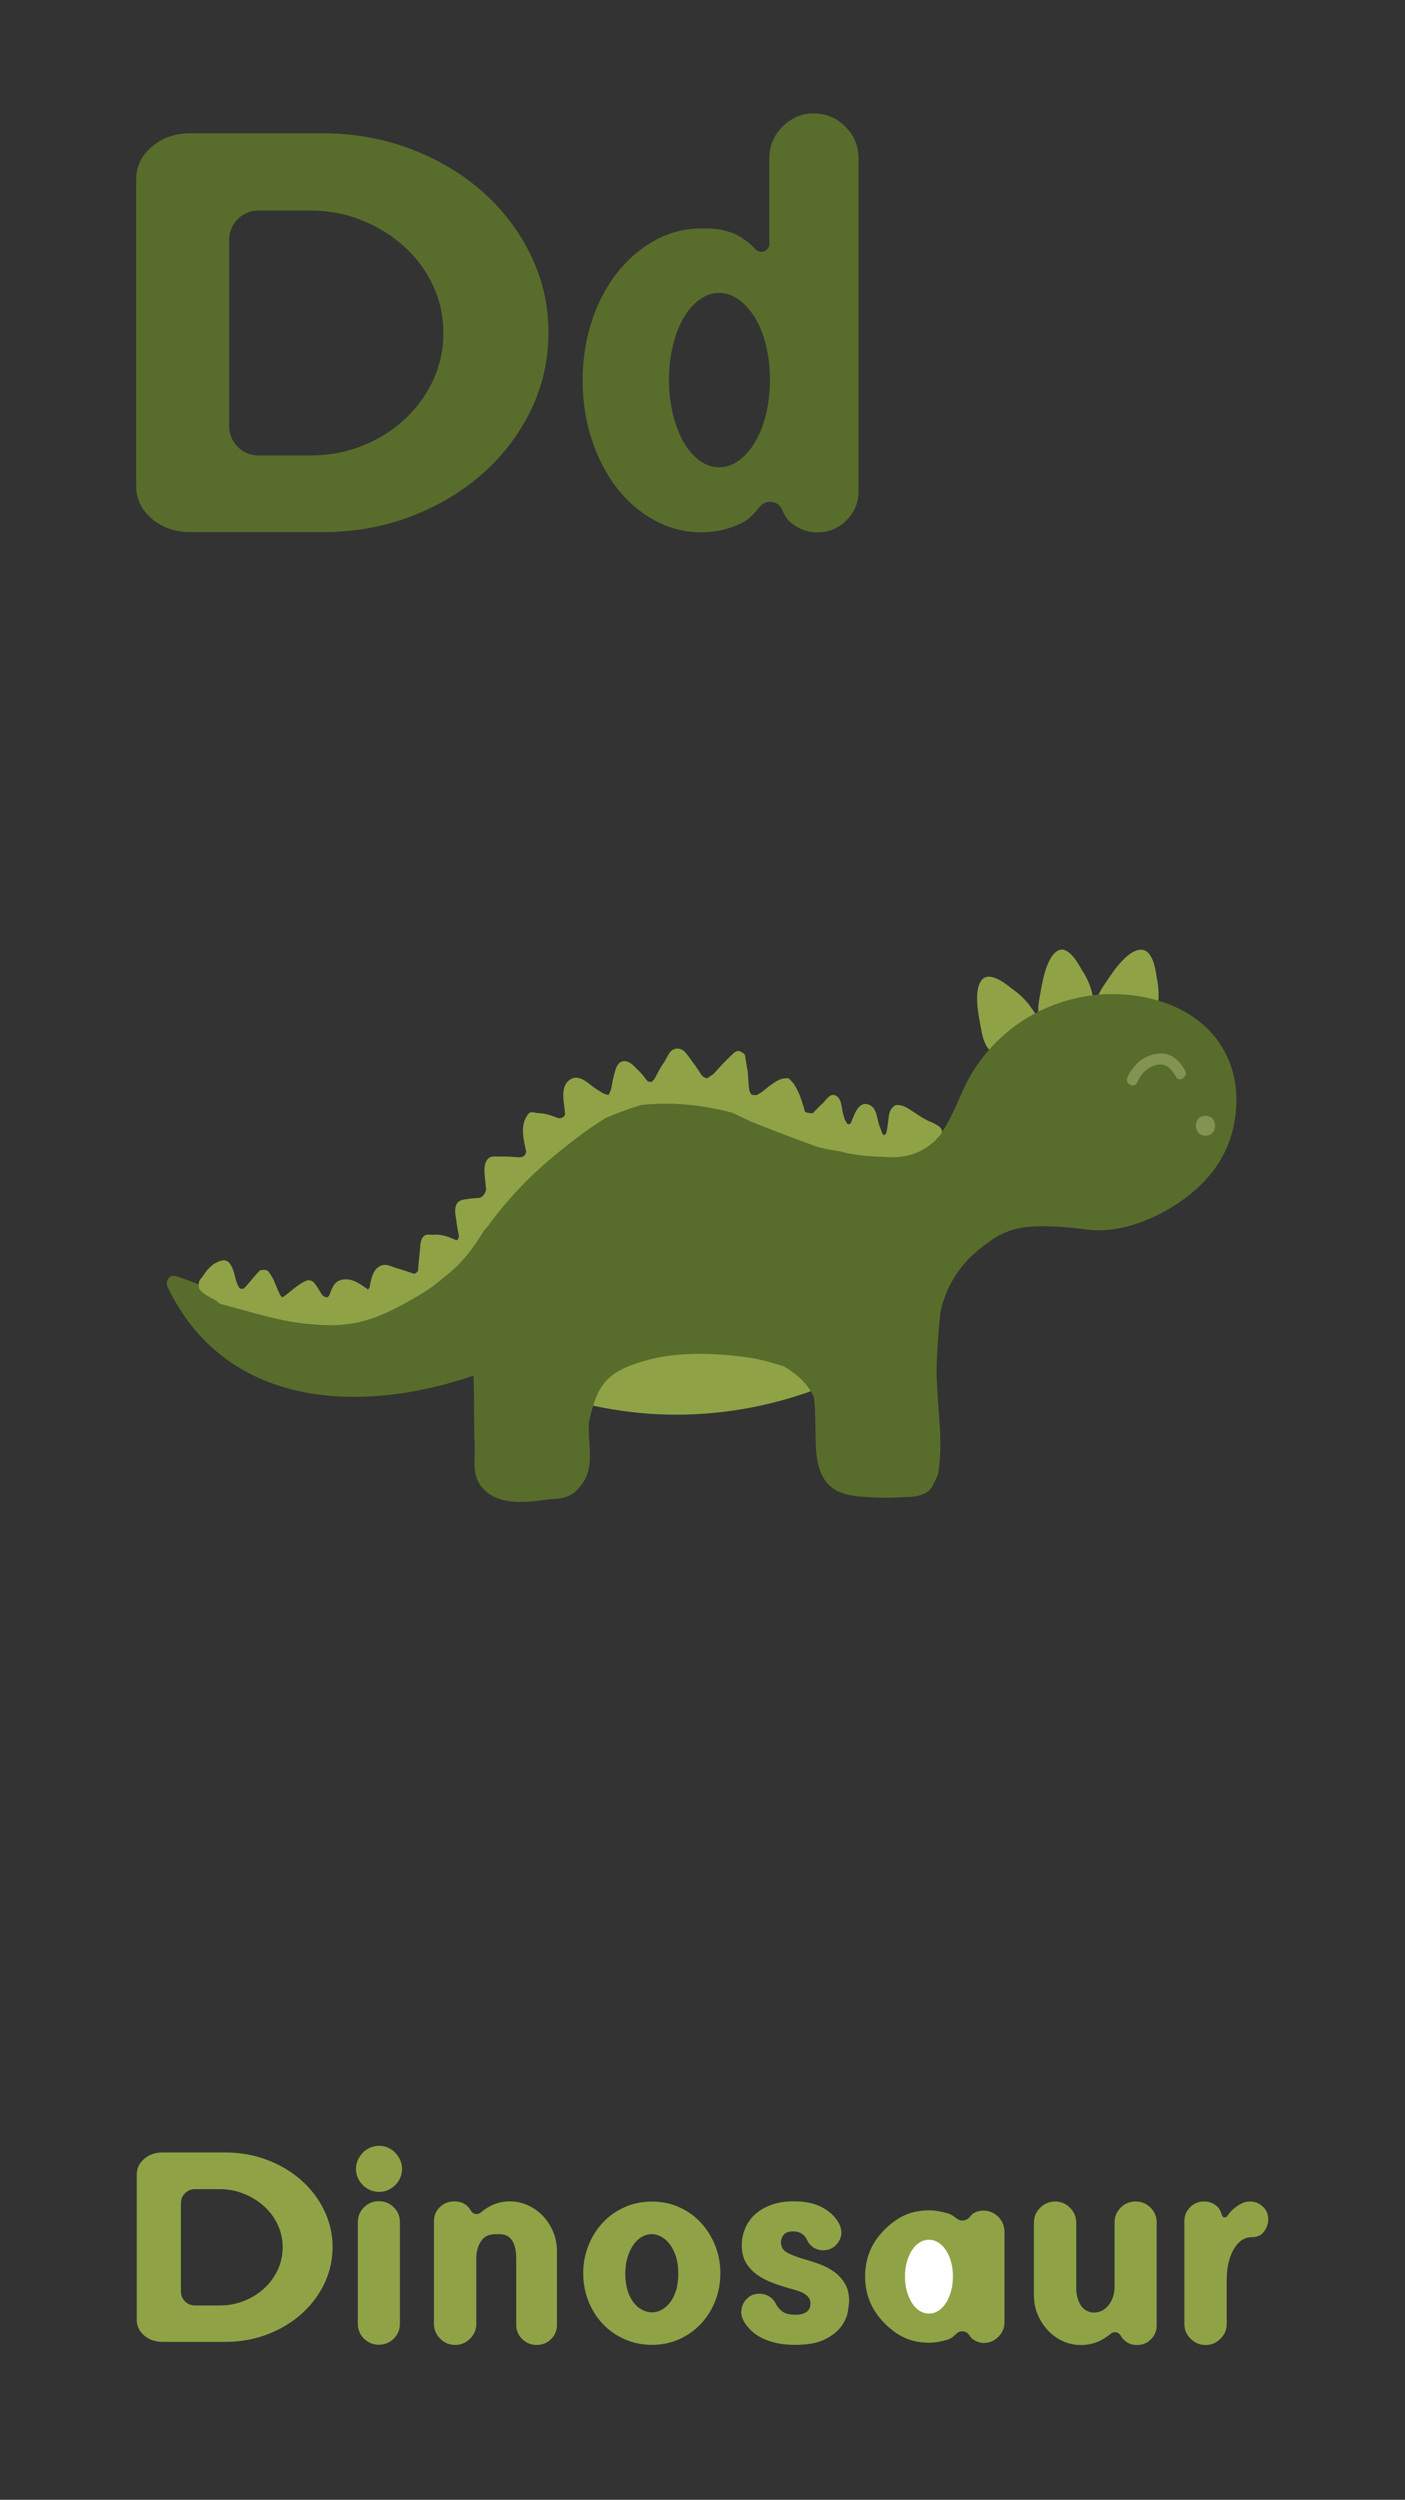 <?xml version="1.0" encoding="UTF-8"?>
<svg xmlns="http://www.w3.org/2000/svg" xmlns:xlink="http://www.w3.org/1999/xlink" width="750pt" height="1334pt" viewBox="0 0 750 1334" version="1.1">
<rect x="0" y="0" width="750" height="1334" fill="#333333" stroke="none"/>
<g id="surface1">
<path style=" stroke:none;fill-rule:nonzero;fill:rgb(56.055%,63.867%,27.44%);fill-opacity:1;" d="M 550.477 537.793 C 548.984 535.488 547.031 533.383 545.148 531.609 C 543.75 530.293 541.98 528.824 540.055 527.547 C 535.805 524.023 528.383 518.672 524.445 522.57 C 519.809 527.16 521.918 539.73 523.082 545.609 C 523.855 549.523 524.582 555.82 527.309 559.238 C 527.469 559.488 527.637 559.711 527.812 559.914 C 527.82 559.922 527.824 559.926 527.828 559.934 C 528.906 561.188 530.27 561.688 531.883 561.641 C 531.902 561.641 531.918 561.648 531.938 561.648 C 535.812 561.648 540.699 559.785 544.801 557.039 C 549.215 554.699 553.535 551.371 554.145 546.879 C 554.531 544.012 552.805 540.789 550.477 537.793 "/>
<path style=" stroke:none;fill-rule:nonzero;fill:rgb(56.055%,63.867%,27.44%);fill-opacity:1;" d="M 583.137 530.59 C 582.602 527.906 581.578 525.25 580.504 522.926 C 579.703 521.203 578.625 519.203 577.336 517.332 C 574.738 512.535 569.922 504.91 565 507.16 C 559.207 509.812 556.699 522.309 555.684 528.215 C 555.012 532.148 553.449 538.289 554.711 542.449 C 554.766 542.738 554.844 543.004 554.93 543.258 C 554.934 543.266 554.934 543.273 554.938 543.277 C 555.465 544.836 556.52 545.785 557.992 546.309 C 558.012 546.316 558.023 546.328 558.039 546.34 C 561.531 547.703 566.598 547.691 571.262 546.574 C 576.062 545.945 581.129 544.363 583.254 540.379 C 584.613 537.836 584.188 534.215 583.137 530.59 "/>
<path style=" stroke:none;fill-rule:nonzero;fill:rgb(56.055%,63.867%,27.44%);fill-opacity:1;" d="M 618 536.523 C 618.52 533.809 618.547 530.898 618.391 528.273 C 618.273 526.324 617.988 524 617.445 521.695 C 616.754 516.113 614.977 506.926 609.234 506.809 C 602.477 506.668 595.113 517.074 591.809 522.074 C 589.605 525.402 585.668 530.375 585.289 534.773 C 585.23 535.066 585.203 535.344 585.188 535.617 C 585.188 535.625 585.188 535.633 585.188 535.641 C 585.102 537.312 585.773 538.66 587.023 539.801 C 587.039 539.812 587.043 539.832 587.059 539.848 C 589.977 542.668 594.984 544.918 600.027 545.969 C 605.016 547.531 610.637 548.336 614.293 545.605 C 616.629 543.867 617.621 540.336 618 536.523 "/>
<path style=" stroke:none;fill-rule:nonzero;fill:rgb(56.055%,63.867%,27.44%);fill-opacity:1;" d="M 449.078 719.184 C 446.738 716.562 443.195 714.98 439.207 715.945 C 427.297 718.824 415.328 721.203 403.273 723.027 C 401.828 720.074 398.988 717.852 394.695 717.852 L 358.082 717.852 C 355.926 717.852 354.16 718.445 352.723 719.375 C 334.91 719.457 317.102 719.641 299.289 719.984 C 296.512 720.035 294.039 721.348 292.223 723.27 C 283.758 724.887 281.453 739.461 291.809 743.082 C 343.828 761.281 399.047 758.234 449.23 735.848 C 457.309 732.246 455.062 722.988 449.078 719.184 "/>
<path style=" stroke:none;fill-rule:nonzero;fill:rgb(34.521%,42.747%,16.869%);fill-opacity:1;" d="M 605.805 531.281 C 567.68 526.125 530.281 546.227 514.215 581.406 C 505.98 599.441 500.645 617.375 477.16 615.062 C 463.809 613.746 453.117 607.211 440.699 603.234 C 419.148 596.332 398.469 588.523 375.445 586.559 C 352.113 584.57 329.109 587.766 308.156 600.188 C 287.199 612.609 273.465 635.586 259.07 654.723 C 239.059 681.328 214.406 703.297 180.438 706.883 C 147.867 710.32 123.422 690.125 93.934 681.035 C 90.375 679.941 88.016 683.766 89.453 686.77 C 120.484 751.582 192.457 754.738 252.781 734.094 C 253.234 746.465 252.82 758.09 253.402 770.723 C 253.727 777.754 251.742 786.586 256.762 793.047 C 265.133 803.809 280.785 801.922 293.113 800.07 C 299.695 799.77 305.07 799.145 309.23 793.746 C 314.996 787.242 315.258 780.191 314.715 771.652 C 314.477 767.898 314.223 763.297 314.27 759.324 C 318.785 739.273 323.105 732.297 344.047 726.203 C 360.926 721.289 380.387 721.926 398.199 724.203 C 404.875 725.059 411.906 727.129 418.336 729.109 C 425.395 733.262 430.738 737.902 434.363 745.273 C 435.27 750.461 435.031 754.77 435.246 760.207 C 435.617 769.379 434.617 780.02 439.5 788.496 C 444.387 796.977 453.082 798.309 462.473 798.879 C 468.684 799.254 476.078 799.422 482.488 798.887 C 486.629 798.902 490.93 798.574 494.434 796.527 C 496.789 795.148 497.543 793.535 498.645 791.285 C 498.672 791.23 498.656 791.238 498.715 791.121 C 498.773 791.012 498.84 790.926 498.922 790.746 C 499.844 788.703 500.598 787.754 500.973 785.254 C 503.383 769.203 500.656 752.484 500.043 736.156 C 499.699 727.055 500.617 717.82 501.168 708.645 C 501.285 706.66 501.52 704.41 501.828 702.312 C 501.934 701.594 501.832 700.977 502.031 700.074 C 503.816 691.945 507.027 684.617 512.062 677.73 C 515.949 672.414 521.012 667.684 526.422 663.832 C 528.301 662.496 529.586 661.371 531.656 660.164 C 536.434 657.367 541.562 655.637 547.102 654.918 C 560.238 653.219 578.746 655.992 578.746 655.992 C 604.855 659.895 629.137 642.016 632.406 639.543 C 638.367 635.035 652.414 624.086 657.789 604.066 C 659.434 597.93 663.773 577.891 652.539 559.102 C 638.906 536.301 612.34 532.168 605.805 531.281 "/>
<path style=" stroke:none;fill-rule:nonzero;fill:rgb(56.055%,63.867%,27.44%);fill-opacity:1;" d="M 499.461 599.977 C 497.742 598.938 496.133 598.484 494.465 597.609 C 491.582 596.098 489.363 594.504 486.547 592.66 C 483.961 590.973 481.289 589.242 477.934 589.797 C 477.828 589.812 477.762 589.895 477.664 589.945 C 477.57 589.996 477.48 590.047 477.387 590.121 C 475.523 591.633 474.73 593.418 474.43 595.77 C 474.039 598.785 473.828 601.742 473.098 604.711 C 472.848 605.062 472.309 605.629 471.91 605.676 C 471.516 605.723 471.449 605.621 471.297 605.355 C 470.535 604.012 470.414 603.055 469.707 601.488 C 467.898 597.488 468.52 590.66 463.156 589.281 C 457.793 587.902 455.738 595.824 454.074 599.574 C 452.988 600.113 452.219 599.996 451.754 598.895 C 451.562 598.438 451.465 598.148 451.086 597.828 C 450.715 596.578 450.352 595.395 449.957 594.129 C 449.781 593.574 449.77 593.027 449.637 592.383 C 449.039 589.461 448.926 585.762 445.766 584.504 C 443.434 583.574 442.086 585.699 440.602 587.102 C 440.254 587.43 440.078 587.926 439.703 588.254 C 437.645 590.059 435.781 592.086 433.867 594.047 C 432.367 594.133 431.09 593.961 429.723 593.309 C 428.23 588.152 426.832 583.145 423.914 578.648 C 423.266 577.648 422.758 577.27 422.012 576.438 C 421.293 575.645 420.676 575.172 419.531 575.438 C 417.73 575.453 416.465 575.895 414.852 576.789 C 412.059 578.348 409.547 580.426 407.031 582.477 C 406.113 583.23 404.883 583.727 403.898 584.414 C 402.98 584.453 402.129 584.371 401.234 584.18 C 400.84 583.496 400.227 582.891 400.055 582.109 C 399.793 580.93 399.664 579.648 399.574 578.48 C 399.402 576.164 399.363 573.895 399.129 571.625 C 399.066 571.062 398.836 570.613 398.77 570.094 C 398.566 568.52 398.359 566.957 398.039 565.43 C 397.898 564.77 397.906 564.117 397.781 563.492 C 397.594 562.559 397.191 562.27 396.406 561.828 C 395.383 561.254 394.965 560.66 393.605 560.938 C 392.246 561.211 391.188 562.445 390.168 563.398 C 388.633 564.836 386.855 566.594 385.508 568.051 C 383.801 569.898 382.414 571.352 380.848 573.188 C 379.879 573.734 379.047 574.492 378.043 575.023 C 377.688 575.211 377.422 575.492 376.938 575.332 C 375.766 574.945 375.031 574.488 374.254 573.34 C 372.93 571.391 371.582 569.121 370.059 567.195 C 369.48 566.465 369.027 565.629 368.402 564.863 C 366.438 562.453 364.879 559.359 361.297 559.574 C 357.715 559.785 356.621 563.285 355.062 565.984 C 354.465 567.02 353.664 568 353.07 568.984 C 351.781 571.113 350.699 573.262 349.551 575.438 C 349.125 576.242 348.379 576.715 347.801 577.395 C 347.086 577.371 346.387 577.262 345.73 577.047 C 344.008 574.992 343.012 573.34 340.898 571.367 C 338.781 569.395 336.121 565.715 332.598 566.336 C 329.07 566.953 328.512 571.293 327.695 574.105 C 327.016 576.441 326.777 578.375 326.352 580.676 C 326.254 581.195 326.078 581.531 325.863 582.129 C 325.648 582.727 325.254 583.664 324.887 584.273 C 323.754 584.074 322.871 583.906 321.82 583.328 C 320.77 582.746 319.797 582.074 318.641 581.379 C 314.641 578.965 309.633 572.816 304.512 575.992 C 298.504 579.719 301.281 588.605 301.652 594.492 C 301.586 594.918 301.453 595.27 301.227 595.539 C 300.352 596.578 299.402 596.727 298.109 596.711 C 294.504 595.34 291.078 594.098 287.152 593.98 C 285.301 593.926 283.395 592.648 281.895 594.609 C 277.438 600.434 279.441 607.672 280.844 614.449 C 280.871 614.59 280.922 614.746 280.871 614.879 C 280.273 616.555 279.508 617.52 277.656 617.535 C 277.324 617.539 277.027 617.602 276.727 617.586 C 274.648 617.449 272.641 617.242 270.551 617.191 C 269.504 617.168 268.387 617.16 267.324 617.207 C 267.18 617.215 267.012 617.145 266.863 617.148 C 263.895 617.262 261.297 616.484 259.598 619.648 C 257.898 622.812 258.809 626.965 259.051 630.461 C 259.156 631.984 259.355 633.336 259.508 634.812 C 259.023 636.609 258.395 637.969 256.738 638.914 C 256.582 639.008 256.5 639.121 256.348 639.145 C 254.117 639.461 251.996 639.414 249.734 639.82 C 247.477 640.227 245.055 640.16 243.766 642.52 C 242.25 645.289 243.32 649.062 243.676 651.938 C 244.031 654.809 244.488 657.023 244.988 659.742 C 244.84 660.672 244.566 661.371 243.742 661.914 C 239.484 659.992 235.684 658.438 230.922 658.957 C 229.285 658.898 227.363 658.469 226.105 659.785 C 224.078 661.906 224.414 665.297 224.117 667.824 C 223.68 671.531 223.371 674.578 223.137 678.172 C 222.617 678.852 222.023 679.41 221.25 679.789 C 218.086 678.879 215.387 677.691 212.102 676.871 C 208.816 676.051 205.98 673.77 202.418 675.871 C 198.859 677.977 197.965 683.086 197.297 687.008 C 197.016 687.438 196.801 687.809 196.473 688.145 C 192.496 685.344 188.098 682.008 183.098 682.809 C 178.094 683.613 177.41 687.352 175.723 691.324 C 175.719 691.332 175.738 691.371 175.73 691.379 C 175.371 691.723 175.035 692.07 174.676 692.422 C 173.766 692.094 172.746 691.977 172.117 691.18 C 171.062 689.832 170.551 688.59 169.52 687.105 C 168.488 685.617 167.547 683.652 165.473 683.238 C 164.129 682.969 162.906 683.621 161.75 684.289 C 157.848 686.539 154.605 689.617 151.008 692.301 C 150.559 692.094 150 691.895 149.758 691.438 C 147.402 687.004 146.379 682.152 143.059 678.289 C 142.727 677.902 142.133 677.844 141.695 677.746 C 140.637 677.508 139.762 677.691 138.754 677.969 C 135.801 680.84 133.41 684.27 130.551 687.203 C 129.59 688.188 128.172 687.938 127.504 686.848 C 125.633 683.797 125.422 679.879 124.066 676.746 C 121.91 671.77 119.441 671.699 114.836 674.105 C 113.262 674.93 111.465 676.836 110.191 678.23 C 110.043 678.391 109.895 678.766 109.773 678.871 C 109.656 678.984 109.609 679.016 109.559 679.094 C 109.133 679.715 108.785 680.273 108.375 680.898 C 107.73 681.887 106.941 682.422 106.426 683.605 C 105.91 684.793 106.059 686.391 106.285 687.715 C 107.051 688.512 107.574 689.379 108.48 690.047 C 110.637 691.645 113.078 692.848 115.477 694.055 C 116.227 694.844 116.695 695.535 117.836 695.84 C 139.816 701.691 161.305 709.191 184.469 706.75 C 198.969 705.223 211.469 698.379 223.934 691.059 C 226.219 689.715 228.531 688.09 230.746 686.633 C 230.969 686.488 231.16 686.316 231.371 686.156 C 233.371 684.621 235.328 683.023 237.234 681.371 C 246.461 674.492 252.562 666.141 258.547 656.426 C 259.016 655.91 259.426 655.387 259.898 654.867 C 260.055 654.695 260.234 654.562 260.387 654.355 C 268.152 643.629 276.836 634.027 286.473 624.945 C 287.07 624.707 287.445 624.355 287.758 623.801 C 289.285 622.453 290.676 621.152 292.25 619.824 C 302.145 611.461 312.176 603.461 323.234 596.652 C 329.492 593.961 335.812 591.59 342.34 589.637 C 359.09 587.953 374.535 589.539 390.805 593.738 C 394.121 595.262 397.406 596.84 400.691 598.43 C 400.699 598.434 400.707 598.434 400.719 598.438 C 412.043 602.98 423.422 607.348 434.895 611.504 C 438.379 612.766 442.094 613.312 445.727 613.992 C 447.027 614.238 448.336 614.324 449.625 614.621 C 449.922 614.688 450.109 614.895 450.426 614.969 C 458.039 616.746 465.543 617.18 473.348 617.402 C 483.309 618.18 492.266 615.398 499.465 608.371 C 499.707 608.133 499.766 607.93 499.934 607.746 C 501.023 606.562 502.727 605.52 502.812 603.832 C 502.914 601.785 500.859 600.82 499.461 599.977 "/>
<path style=" stroke:none;fill-rule:nonzero;fill:rgb(50.977%,57.617%,32.152%);fill-opacity:1;" d="M 627.766 574.652 C 625.098 569.98 622.016 566.559 616.129 568.633 C 611.855 570.137 608.867 573.438 607.148 577.535 C 605.68 581.035 600.32 578.598 601.785 575.105 C 604.391 568.898 609.621 563.977 616.332 562.516 C 623.992 560.848 628.934 564.848 632.57 571.203 C 634.426 574.453 629.641 577.93 627.766 574.652 "/>
<path style=" stroke:none;fill-rule:nonzero;fill:rgb(50.977%,57.617%,32.152%);fill-opacity:1;" d="M 643.488 595.395 C 636.648 595.395 636.637 606.027 643.488 606.027 C 650.332 606.027 650.344 595.395 643.488 595.395 "/>
<path style=" stroke:none;fill-rule:nonzero;fill:rgb(34.521%,42.747%,16.869%);fill-opacity:1;" d="M 122.309 227.398 C 122.309 236.051 129.324 243.07 137.977 243.07 L 165.656 243.07 C 175.406 243.07 184.574 241.379 193.168 237.988 C 201.754 234.609 209.301 229.941 215.805 223.969 C 222.301 218 227.41 211.031 231.129 203.07 C 234.836 195.121 236.699 186.66 236.699 177.699 C 236.699 168.75 234.836 160.289 231.129 152.328 C 227.41 144.379 222.301 137.461 215.805 131.59 C 209.301 125.719 201.754 121.039 193.168 117.559 C 184.574 114.078 175.406 112.34 165.656 112.34 L 137.977 112.34 C 129.324 112.34 122.309 119.352 122.309 128.012 Z M 72.672 95.922 C 72.672 88.961 75.457 83.09 81.027 78.309 C 86.602 73.539 93.445 71.148 101.574 71.148 L 172.273 71.148 C 188.988 71.148 204.66 73.941 219.285 79.512 C 233.91 85.078 246.676 92.691 257.594 102.34 C 268.504 111.988 277.094 123.281 283.363 136.219 C 289.633 149.148 292.766 162.879 292.766 177.398 C 292.766 192.129 289.633 205.961 283.363 218.891 C 277.094 231.828 268.504 243.121 257.594 252.77 C 246.676 262.422 233.91 270.031 219.285 275.602 C 204.66 281.172 188.988 283.961 172.273 283.961 L 101.574 283.961 C 93.445 283.961 86.602 281.57 81.027 276.801 C 75.457 272.02 72.672 266.148 72.672 259.191 "/>
<path style=" stroke:none;fill-rule:nonzero;fill:rgb(56.055%,63.867%,27.44%);fill-opacity:1;" d="M 96.574 1222.855 C 96.574 1226.965 99.906 1230.297 104.012 1230.297 L 117.16 1230.297 C 121.789 1230.297 126.145 1229.496 130.223 1227.887 C 134.301 1226.281 137.887 1224.059 140.973 1221.223 C 144.059 1218.391 146.484 1215.082 148.254 1211.301 C 150.012 1207.523 150.898 1203.504 150.898 1199.254 C 150.898 1195 150.012 1190.984 148.254 1187.203 C 146.484 1183.426 144.059 1180.141 140.973 1177.355 C 137.887 1174.566 134.301 1172.344 130.223 1170.691 C 126.145 1169.039 121.789 1168.211 117.16 1168.211 L 104.012 1168.211 C 99.906 1168.211 96.574 1171.543 96.574 1175.652 Z M 73 1160.414 C 73 1157.109 74.324 1154.32 76.969 1152.051 C 79.613 1149.785 82.867 1148.648 86.727 1148.648 L 120.301 1148.648 C 128.238 1148.648 135.684 1149.977 142.629 1152.621 C 149.574 1155.266 155.637 1158.879 160.82 1163.461 C 166.004 1168.047 170.082 1173.41 173.059 1179.551 C 176.035 1185.695 177.523 1192.215 177.523 1199.109 C 177.523 1206.105 176.035 1212.672 173.059 1218.812 C 170.082 1224.961 166.004 1230.32 160.82 1234.902 C 155.637 1239.484 149.574 1243.102 142.629 1245.746 C 135.684 1248.395 128.238 1249.715 120.301 1249.715 L 86.727 1249.715 C 82.867 1249.715 79.613 1248.582 76.969 1246.312 C 74.324 1244.043 73 1241.258 73 1237.949 "/>
<path style=" stroke:none;fill-rule:nonzero;fill:rgb(34.521%,42.747%,16.869%);fill-opacity:1;" d="M 408.898 184.281 C 407.508 178.59 405.562 173.711 403.066 169.621 C 400.574 165.531 397.68 162.281 394.387 159.891 C 391.094 157.5 387.555 156.301 383.762 156.301 C 380.172 156.301 376.73 157.5 373.438 159.891 C 370.148 162.281 367.301 165.531 364.91 169.621 C 362.516 173.711 360.621 178.59 359.223 184.281 C 357.828 189.969 357.129 196.102 357.129 202.68 C 357.129 209.27 357.828 215.398 359.223 221.09 C 360.621 226.77 362.516 231.711 364.91 235.898 C 367.301 240.09 370.148 243.379 373.438 245.781 C 376.73 248.172 380.172 249.371 383.762 249.371 C 387.555 249.371 391.094 248.172 394.387 245.781 C 397.68 243.379 400.574 240.09 403.066 235.898 C 405.562 231.711 407.508 226.77 408.898 221.09 C 410.297 215.398 410.996 209.27 410.996 202.68 C 410.996 196.102 410.297 189.969 408.898 184.281 M 451.246 67.57 C 455.938 72.262 458.277 77.891 458.277 84.48 L 458.277 262.238 C 458.277 268.219 456.133 273.359 451.844 277.648 C 447.555 281.941 442.418 284.078 436.43 284.078 C 430.645 284.078 425.609 282.09 421.32 278.102 C 419.789 276.672 418.504 274.48 417.469 271.98 C 415.441 267.078 408.781 266.301 405.5 270.461 C 402.59 274.141 399.48 277.371 396.18 279 C 389.297 282.391 382.066 284.078 374.484 284.078 C 365.711 284.078 357.426 281.988 349.648 277.801 C 341.863 273.609 335.133 267.871 329.445 260.59 C 323.762 253.309 319.27 244.73 315.98 234.852 C 312.688 224.98 311.043 214.359 311.043 202.98 C 311.043 191.609 312.688 180.988 315.98 171.109 C 319.27 161.238 323.812 152.66 329.594 145.379 C 335.383 138.102 342.121 132.359 349.797 128.172 C 357.48 123.98 365.805 121.879 374.785 121.879 C 381.57 121.879 385.727 122.25 391.805 124.641 C 395.012 125.898 400.34 129.73 403.238 132.949 C 405.863 135.871 410.695 134.031 410.695 130.102 L 410.695 84.48 C 410.695 77.891 413.047 72.262 417.727 67.57 C 422.422 62.879 427.953 60.539 434.34 60.539 C 440.922 60.539 446.559 62.879 451.246 67.57 "/>
<path style=" stroke:none;fill-rule:nonzero;fill:rgb(56.055%,63.867%,27.44%);fill-opacity:1;" d="M 202.246 1251.25 C 199.121 1251.25 196.469 1250.16 194.289 1247.98 C 192.105 1245.805 191.02 1243.148 191.02 1240.023 L 191.02 1185.875 C 191.02 1182.746 192.105 1180.098 194.289 1177.918 C 196.469 1175.738 199.121 1174.648 202.246 1174.648 C 205.371 1174.648 208.023 1175.738 210.207 1177.918 C 212.387 1180.098 213.477 1182.746 213.477 1185.875 L 213.477 1240.023 C 213.477 1243.148 212.387 1245.805 210.207 1247.98 C 208.023 1250.16 205.371 1251.25 202.246 1251.25 M 190.023 1157.449 C 190.023 1155.746 190.355 1154.16 191.02 1152.691 C 191.684 1151.223 192.559 1149.918 193.648 1148.781 C 194.738 1147.645 196.039 1146.746 197.559 1146.082 C 199.07 1145.422 200.684 1145.09 202.391 1145.09 C 204.094 1145.09 205.68 1145.422 207.148 1146.082 C 208.617 1146.746 209.898 1147.645 210.988 1148.781 C 212.074 1149.918 212.953 1151.223 213.617 1152.691 C 214.277 1154.16 214.609 1155.746 214.609 1157.449 C 214.609 1159.156 214.277 1160.742 213.617 1162.211 C 212.953 1163.684 212.074 1164.961 210.988 1166.051 C 209.898 1167.141 208.617 1168.02 207.148 1168.68 C 205.68 1169.344 204.094 1169.676 202.391 1169.676 C 200.684 1169.676 199.07 1169.344 197.559 1168.68 C 196.039 1168.02 194.738 1167.141 193.648 1166.051 C 192.559 1164.961 191.684 1163.684 191.02 1162.211 C 190.355 1160.742 190.023 1159.156 190.023 1157.449 "/>
<path style=" stroke:none;fill-rule:nonzero;fill:rgb(56.055%,63.867%,27.44%);fill-opacity:1;" d="M 242.598 1174.75 C 245.723 1174.75 248.184 1175.77 249.988 1177.805 C 250.543 1178.434 251.012 1179.086 251.398 1179.754 C 252.465 1181.617 254.945 1182.098 256.594 1180.723 C 258.148 1179.426 259.781 1178.312 261.496 1177.379 C 264.719 1175.625 268.27 1174.75 272.156 1174.75 C 275.566 1174.75 278.812 1175.461 281.891 1176.883 C 284.969 1178.301 287.648 1180.219 289.922 1182.637 C 292.195 1185.055 293.992 1187.871 295.324 1191.094 C 296.648 1194.312 297.312 1197.773 297.312 1201.469 L 297.312 1240.551 C 297.312 1243.582 296.27 1246.141 294.184 1248.223 C 292.102 1250.309 289.543 1251.352 286.512 1251.352 C 283.477 1251.352 280.898 1250.309 278.766 1248.223 C 276.633 1246.141 275.566 1243.582 275.566 1240.551 L 275.566 1205.305 C 275.566 1196.59 272.531 1192.227 266.473 1192.227 C 263.156 1192.227 260.164 1192.273 257.922 1194.582 C 255.266 1197.312 254.297 1201.32 254.25 1205.012 L 254.25 1240.121 C 254.25 1243.156 253.133 1245.785 250.91 1248.012 C 248.684 1250.234 246.055 1251.352 243.023 1251.352 C 239.895 1251.352 237.219 1250.234 234.992 1248.012 C 232.766 1245.785 231.652 1243.156 231.652 1240.121 L 231.652 1185.266 C 231.652 1182.328 232.695 1179.844 234.781 1177.805 C 236.863 1175.77 239.469 1174.75 242.598 1174.75 "/>
<path style=" stroke:none;fill-rule:nonzero;fill:rgb(56.055%,63.867%,27.44%);fill-opacity:1;" d="M 362.074 1213.355 C 362.074 1209.852 361.648 1206.773 360.797 1204.121 C 359.945 1201.469 358.828 1199.266 357.457 1197.512 C 356.082 1195.758 354.543 1194.434 352.84 1193.531 C 351.133 1192.633 349.473 1192.18 347.863 1192.18 C 346.25 1192.18 344.598 1192.633 342.891 1193.531 C 341.184 1194.434 339.668 1195.781 338.344 1197.582 C 337.016 1199.383 335.926 1201.609 335.074 1204.262 C 334.223 1206.914 333.793 1209.945 333.793 1213.355 C 333.793 1216.77 334.195 1219.754 335.004 1222.309 C 335.805 1224.871 336.895 1227.023 338.27 1228.777 C 339.645 1230.531 341.184 1231.832 342.891 1232.688 C 344.598 1233.535 346.301 1233.965 348.008 1233.965 C 349.711 1233.965 351.391 1233.535 353.051 1232.688 C 354.707 1231.832 356.223 1230.531 357.598 1228.777 C 358.973 1227.023 360.062 1224.871 360.867 1222.309 C 361.672 1219.754 362.074 1216.77 362.074 1213.355 M 384.531 1213.07 C 384.531 1218.379 383.605 1223.355 381.762 1227.996 C 379.91 1232.637 377.355 1236.688 374.086 1240.148 C 370.816 1243.605 366.953 1246.328 362.504 1248.32 C 358.047 1250.309 353.215 1251.301 348.008 1251.301 C 342.797 1251.301 337.938 1250.309 333.438 1248.32 C 328.938 1246.328 325.055 1243.605 321.785 1240.148 C 318.516 1236.688 315.957 1232.637 314.109 1227.996 C 312.262 1223.355 311.34 1218.379 311.34 1213.07 C 311.34 1207.863 312.262 1202.938 314.109 1198.293 C 315.957 1193.652 318.516 1189.578 321.785 1186.07 C 325.055 1182.566 328.938 1179.816 333.438 1177.828 C 337.938 1175.836 342.797 1174.844 348.008 1174.844 C 353.215 1174.844 358.047 1175.836 362.504 1177.828 C 366.953 1179.816 370.816 1182.566 374.086 1186.07 C 377.355 1189.578 379.91 1193.652 381.762 1198.293 C 383.605 1202.938 384.531 1207.863 384.531 1213.07 "/>
<path style=" stroke:none;fill-rule:nonzero;fill:rgb(56.055%,63.867%,27.44%);fill-opacity:1;" d="M 652.32 1182.176 C 652.746 1183.57 654.484 1183.629 655.258 1182.391 C 656.434 1180.504 658.004 1179.137 659.234 1178.141 C 660.465 1177.148 661.742 1176.344 663.07 1175.727 C 664.398 1175.109 665.82 1174.801 667.336 1174.801 C 669.895 1174.801 672.145 1175.703 674.086 1177.5 C 676.027 1179.301 677 1181.574 677 1184.32 C 677 1186.598 676.266 1188.754 674.797 1190.789 C 673.328 1192.828 671.125 1193.844 668.188 1193.844 C 666.008 1193.844 664.09 1194.484 662.434 1195.762 C 660.773 1197.043 659.379 1198.746 658.242 1200.879 C 657.102 1203.012 656.25 1205.43 655.68 1208.129 C 655.113 1210.828 654.828 1213.602 654.828 1216.441 L 654.828 1240.176 C 654.828 1243.211 653.715 1245.84 651.488 1248.062 C 649.262 1250.289 646.633 1251.402 643.602 1251.402 C 640.477 1251.402 637.797 1250.289 635.574 1248.062 C 633.344 1245.84 632.23 1243.211 632.23 1240.176 L 632.23 1185.316 C 632.23 1182.383 633.25 1179.895 635.289 1177.855 C 637.324 1175.82 639.812 1174.801 642.75 1174.801 C 645.496 1174.801 647.887 1175.75 649.926 1177.645 C 650.965 1178.609 651.762 1180.336 652.32 1182.176 "/>
<path style=" stroke:none;fill-rule:nonzero;fill:rgb(56.055%,63.867%,27.44%);fill-opacity:1;" d="M 395.977 1198.148 C 395.977 1195.023 396.566 1192.039 397.754 1189.195 C 398.938 1186.355 400.688 1183.867 403.012 1181.734 C 405.332 1179.605 408.223 1177.898 411.684 1176.617 C 415.141 1175.34 419.145 1174.699 423.691 1174.699 C 429.66 1174.699 434.609 1175.719 438.539 1177.758 C 442.473 1179.797 445.434 1182.469 447.422 1185.785 C 448.086 1186.922 448.539 1187.941 448.773 1188.84 C 449.012 1189.742 449.129 1190.57 449.129 1191.328 C 449.129 1193.797 448.207 1195.996 446.359 1197.938 C 444.512 1199.879 442.211 1200.852 439.465 1200.852 C 437.566 1200.852 435.84 1200.352 434.277 1199.359 C 432.715 1198.363 431.555 1197.012 430.797 1195.309 C 429.375 1192.277 426.91 1190.758 423.406 1190.758 C 420.941 1190.758 419.234 1191.379 418.289 1192.609 C 417.34 1193.84 416.871 1195.164 416.871 1196.586 C 416.871 1199.145 418.078 1201.043 420.492 1202.27 C 422.91 1203.504 426.105 1204.688 430.086 1205.824 C 432.453 1206.488 434.988 1207.316 437.688 1208.312 C 440.391 1209.305 442.898 1210.633 445.223 1212.289 C 447.539 1213.949 449.461 1216.035 450.977 1218.547 C 452.492 1221.055 453.254 1224.16 453.254 1227.855 C 453.254 1228.988 453.039 1230.863 452.613 1233.465 C 452.188 1236.074 451.047 1238.68 449.203 1241.285 C 447.355 1243.891 444.484 1246.211 440.602 1248.246 C 436.715 1250.285 431.367 1251.301 424.543 1251.301 C 420.656 1251.301 417.27 1250.969 414.383 1250.309 C 411.492 1249.645 408.957 1248.77 406.777 1247.68 C 404.598 1246.59 402.773 1245.359 401.309 1243.984 C 399.836 1242.609 398.629 1241.215 397.684 1239.793 C 396.922 1238.562 396.402 1237.496 396.121 1236.594 C 395.836 1235.695 395.691 1234.816 395.691 1233.965 C 395.691 1231.312 396.594 1228.988 398.395 1227 C 400.191 1225.012 402.516 1224.016 405.355 1224.016 C 407.25 1224.016 409.004 1224.512 410.617 1225.508 C 412.227 1226.504 413.457 1227.902 414.312 1229.699 C 414.973 1231.027 416.062 1232.285 417.578 1233.465 C 419.094 1234.652 421.414 1235.242 424.543 1235.242 C 426.34 1235.242 427.789 1235.031 428.879 1234.602 C 429.965 1234.176 430.797 1233.633 431.367 1232.969 C 431.934 1232.309 432.289 1231.645 432.434 1230.98 C 432.574 1230.316 432.645 1229.75 432.645 1229.273 C 432.645 1228.047 432.336 1227 431.723 1226.148 C 431.105 1225.297 430.32 1224.586 429.375 1224.016 C 428.426 1223.445 427.387 1222.973 426.246 1222.594 C 425.109 1222.215 424.02 1221.883 422.98 1221.598 C 419.852 1220.746 416.676 1219.754 413.457 1218.613 C 410.234 1217.48 407.324 1216.035 404.719 1214.281 C 402.109 1212.527 400.004 1210.371 398.395 1207.812 C 396.781 1205.254 395.977 1202.035 395.977 1198.148 "/>
<path style=" stroke:none;fill-rule:nonzero;fill:rgb(56.055%,63.867%,27.44%);fill-opacity:1;" d="M 594.977 1186.027 C 594.977 1182.902 596.062 1180.25 598.246 1178.07 C 600.422 1175.891 603.078 1174.801 606.203 1174.801 C 609.328 1174.801 611.98 1175.891 614.164 1178.07 C 616.34 1180.25 617.43 1182.902 617.43 1186.027 L 617.43 1241.027 C 617.43 1243.871 616.41 1246.312 614.375 1248.348 C 612.34 1250.383 609.852 1251.402 606.914 1251.402 C 604.164 1251.402 601.867 1250.504 600.02 1248.703 C 599.328 1248.027 598.738 1247.266 598.254 1246.418 C 597.16 1244.512 594.676 1243.902 592.992 1245.316 C 591.668 1246.426 590.172 1247.461 588.512 1248.418 C 585.051 1250.406 581.191 1251.402 576.93 1251.402 C 573.809 1251.402 570.738 1250.781 567.871 1249.547 C 564.641 1248.16 561.836 1246.195 559.445 1243.656 C 557.172 1241.242 555.348 1238.449 553.977 1235.273 C 552.602 1232.098 551.914 1228.664 551.914 1224.969 L 551.914 1186.172 C 551.914 1183.043 553.027 1180.367 555.254 1178.141 C 557.48 1175.914 560.156 1174.801 563.285 1174.801 C 566.312 1174.801 568.945 1175.914 571.172 1178.141 C 573.395 1180.367 574.512 1183.043 574.512 1186.172 L 574.512 1220.988 C 574.512 1224.523 575.285 1227.551 576.836 1230.082 C 578.312 1232.488 580.965 1234.039 583.789 1234.066 C 587.055 1234.094 589.742 1232.742 591.852 1230.012 C 593.934 1227.312 594.977 1223.973 594.977 1219.996 "/>
<path style=" stroke:none;fill-rule:nonzero;fill:rgb(56.055%,63.867%,27.44%);fill-opacity:1;" d="M 524.961 1179.672 C 528.098 1179.672 530.805 1180.84 533.078 1183.172 C 535.109 1185.25 536.191 1188.082 536.191 1190.988 L 536.191 1239.223 C 536.191 1242.254 535.102 1244.859 532.922 1247.039 C 530.738 1249.219 528.137 1250.309 525.105 1250.309 C 523.305 1250.309 519.297 1249.316 517.602 1246.402 C 516.09 1243.805 512.613 1243.266 510.484 1245.387 C 509.086 1246.781 507.562 1248.047 505.918 1248.531 C 502.223 1249.621 498.906 1250.164 495.969 1250.164 C 486.211 1250.164 479.098 1246.707 472.184 1239.789 C 465.266 1232.875 461.809 1224.535 461.809 1214.777 C 461.809 1205.02 465.266 1196.707 472.184 1189.836 C 479.098 1182.969 486.211 1179.531 495.969 1179.531 C 498.906 1179.531 502.246 1180.078 505.988 1181.164 C 507.68 1181.66 509.238 1182.703 510.668 1183.852 C 512.941 1185.676 516.23 1185.152 517.922 1182.781 C 519.758 1180.207 523.16 1179.672 524.961 1179.672 "/>
<path style=" stroke:none;fill-rule:nonzero;fill:rgb(100%,100%,100%);fill-opacity:1;" d="M 483.09 1214.848 C 483.09 1217.691 483.422 1220.297 484.086 1222.664 C 484.746 1225.035 485.648 1227.121 486.785 1228.918 C 487.922 1230.719 489.273 1232.117 490.836 1233.113 C 492.398 1234.105 494.082 1234.602 495.883 1234.602 C 497.68 1234.602 499.363 1234.105 500.926 1233.113 C 502.488 1232.117 503.84 1230.719 504.977 1228.918 C 506.113 1227.121 507.016 1225.035 507.68 1222.664 C 508.34 1220.297 508.672 1217.691 508.672 1214.848 C 508.672 1212.004 508.34 1209.402 507.68 1207.031 C 507.016 1204.664 506.113 1202.605 504.977 1200.852 C 503.84 1199.098 502.488 1197.723 500.926 1196.73 C 499.363 1195.734 497.68 1195.238 495.883 1195.238 C 494.082 1195.238 492.398 1195.734 490.836 1196.73 C 489.273 1197.723 487.922 1199.098 486.785 1200.852 C 485.648 1202.605 484.746 1204.664 484.086 1207.031 C 483.422 1209.402 483.09 1212.004 483.09 1214.848 "/>
</g>
</svg>
